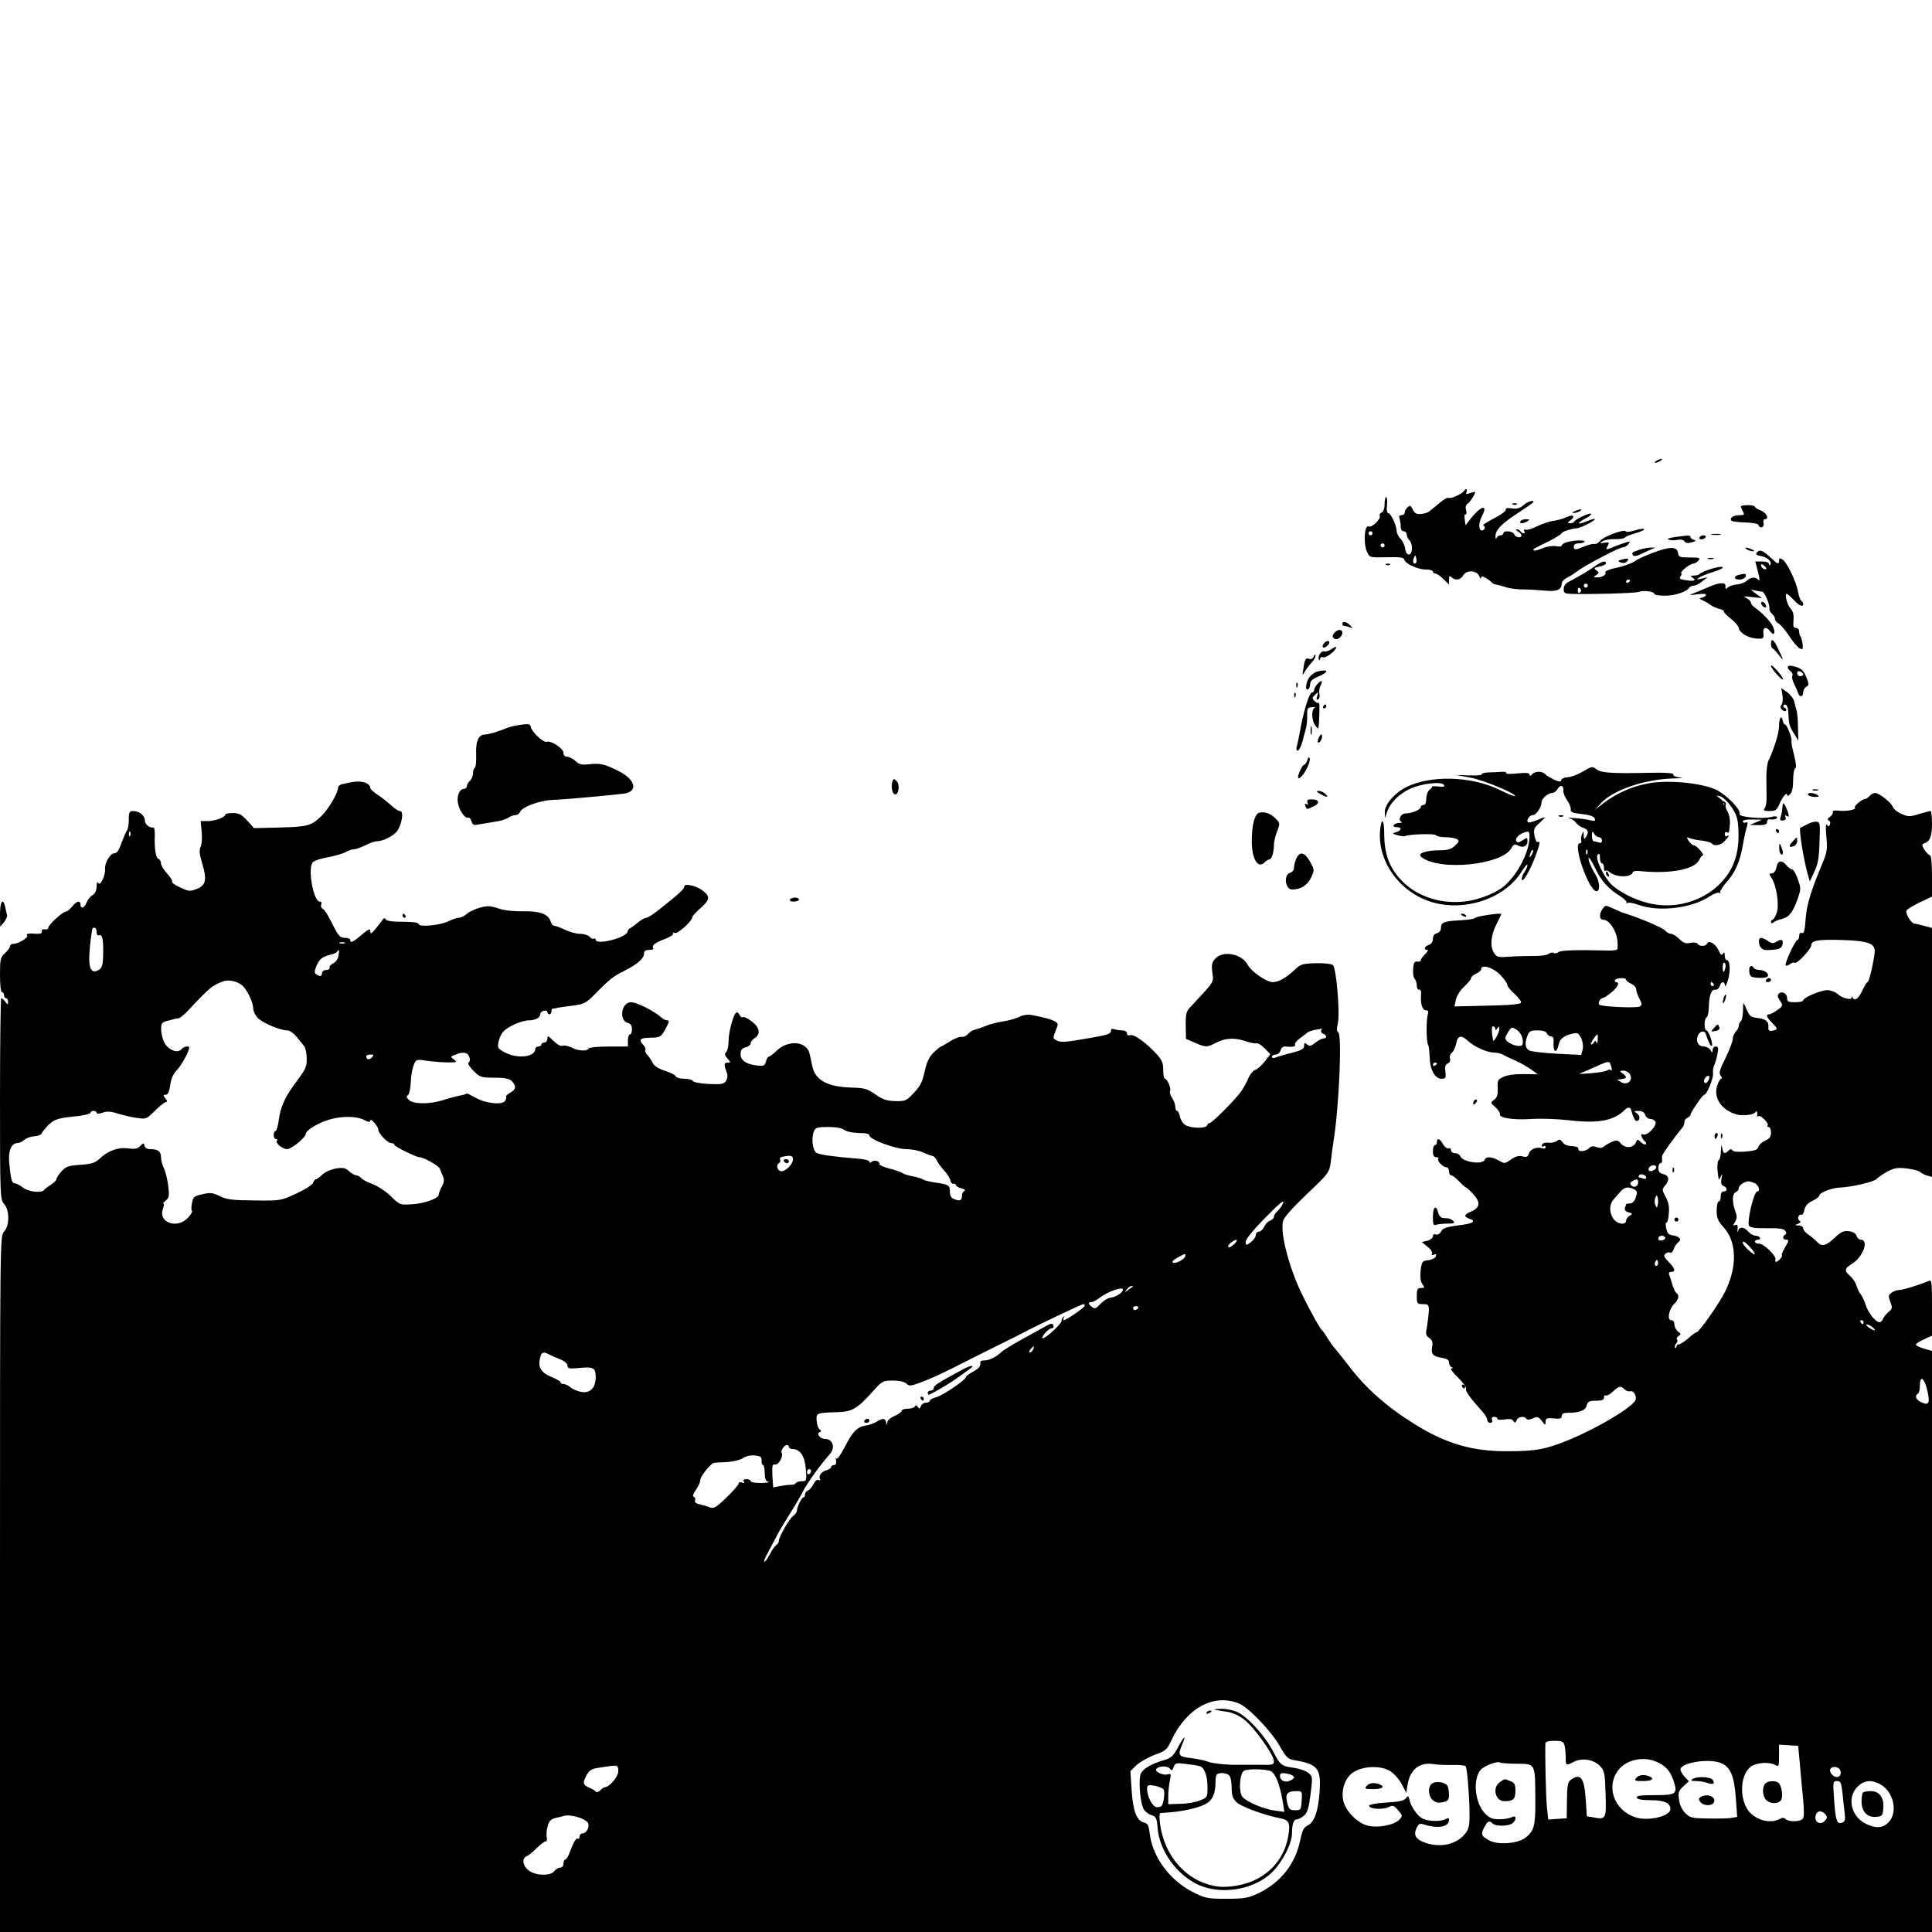 <?xml version="1.0" standalone="no"?>
<!DOCTYPE svg PUBLIC "-//W3C//DTD SVG 20010904//EN"
 "http://www.w3.org/TR/2001/REC-SVG-20010904/DTD/svg10.dtd">
<svg version="1.0" xmlns="http://www.w3.org/2000/svg"
 width="960pt" height="960pt" viewBox="0 0 960 960"
 preserveAspectRatio="xMidYMid meet">
<g transform="translate(0,960) scale(0.1,-0.1)"
fill="#000000" stroke="none">
<path d="M8230 7310 c-8 -5 -10 -10 -5 -10 6 0 17 5 25 10 8 5 11 10 5 10 -5
0 -17 -5 -25 -10z"/>
<path d="M7275 7161 c-9 -15 -66 -41 -77 -35 -5 3 -25 -8 -46 -26 -20 -17 -43
-36 -50 -41 -7 -6 -26 -12 -42 -13 -22 -2 -31 4 -40 22 -9 20 -13 22 -25 12
-8 -7 -15 -19 -15 -26 0 -8 -7 -14 -16 -14 -11 0 -14 -5 -10 -16 3 -9 6 -27 6
-40 0 -15 6 -24 15 -24 8 0 15 -7 15 -16 0 -8 6 -22 14 -29 7 -7 13 -26 12
-42 -1 -38 -30 -38 -34 1 -2 16 -12 38 -23 49 -10 11 -19 28 -19 38 0 26 -29
89 -41 89 -7 0 -10 15 -7 40 2 22 0 40 -4 40 -5 0 -8 -16 -8 -35 0 -22 -6 -38
-14 -41 -8 -3 -13 -11 -10 -18 6 -15 -41 -60 -54 -52 -22 13 -29 -84 -9 -127
12 -27 13 -28 97 -26 66 2 86 -1 88 -12 4 -20 67 -49 107 -49 19 0 35 -4 35
-10 0 -5 5 -10 12 -10 7 0 25 -12 40 -27 l28 -27 0 24 c0 19 3 21 12 12 18
-18 46 -14 58 8 15 29 68 27 80 -2 5 -13 9 -17 9 -10 1 10 5 10 24 0 12 -7 25
-17 28 -21 3 -5 12 -9 20 -11 8 -1 30 -7 49 -13 19 -7 60 -12 90 -12 30 0 79
-3 109 -6 57 -6 81 5 81 35 0 9 12 23 28 30 15 8 34 20 43 27 34 28 214 123
232 123 8 0 21 7 28 16 12 15 11 16 -11 9 -14 -4 -40 -14 -59 -21 -43 -18 -44
-18 -32 5 9 16 7 18 -17 14 -25 -4 -25 -3 -8 8 11 7 39 11 62 10 24 0 45 3 48
8 3 4 26 14 51 21 25 7 45 16 45 20 0 5 -20 2 -44 -5 -25 -8 -46 -10 -48 -5
-5 13 -111 -26 -128 -48 -8 -10 -21 -17 -27 -15 -6 2 -28 -3 -48 -11 -47 -20
-55 -20 -55 -1 0 9 9 15 24 15 14 0 27 4 30 8 6 10 -60 8 -91 -3 -13 -4 -23
-11 -23 -16 0 -5 -13 -6 -28 -3 -16 3 -45 -1 -67 -10 -21 -9 -40 -14 -43 -11
-7 6 -9 5 71 44 37 19 67 37 67 42 0 6 46 22 75 24 19 2 83 33 89 44 4 6 -14
2 -39 -9 -50 -21 -53 -10 -3 16 16 8 27 18 24 21 -6 7 -79 -27 -84 -39 -2 -5
-11 -8 -20 -8 -15 1 -14 3 2 15 27 21 12 31 -21 15 -16 -8 -44 -15 -63 -18
-19 -2 -55 -14 -80 -26 -25 -13 -51 -21 -59 -18 -8 3 -11 0 -7 -7 4 -6 3 -11
-3 -11 -5 0 -13 5 -16 10 -3 6 -12 10 -18 10 -7 0 -4 -5 6 -11 9 -5 17 -14 17
-19 0 -16 -30 -11 -36 5 -7 17 -54 21 -54 5 0 -5 -6 -10 -14 -10 -8 0 -17 -6
-19 -12 -3 -8 -6 -6 -6 5 -2 32 29 64 110 117 43 28 79 53 79 56 0 11 -30 2
-51 -17 -18 -15 -33 -19 -57 -15 -22 3 -32 1 -30 -6 3 -7 -24 -26 -59 -44 -36
-18 -59 -34 -52 -36 7 -2 9 -10 5 -16 -4 -7 -12 -10 -17 -7 -13 9 -11 39 5 71
31 58 -3 53 -52 -8 l-30 -38 -4 30 c-2 16 -1 27 4 24 5 -3 6 6 3 19 -4 16 -2
28 7 34 12 7 38 47 38 58 0 2 -11 0 -25 -5 -19 -7 -23 -6 -18 5 6 17 -2 20
-12 6z m-455 -211 c0 -5 -4 -10 -10 -10 -5 0 -10 5 -10 10 0 6 5 10 10 10 6 0
10 -4 10 -10z m60 -60 c0 -5 -4 -10 -10 -10 -5 0 -10 5 -10 10 0 6 5 10 10 10
6 0 10 -4 10 -10z m156 -87 c-11 -11 -19 6 -11 24 8 17 8 17 12 0 3 -10 2 -21
-1 -24z"/>
<path d="M7518 7093 c7 -3 16 -2 19 1 4 3 -2 6 -13 5 -11 0 -14 -3 -6 -6z"/>
<path d="M8650 7084 c0 -3 5 -14 10 -25 10 -17 7 -19 -19 -19 -29 0 -49 -15
-37 -28 4 -3 34 -7 68 -8 35 -1 64 -6 66 -13 7 -20 30 -12 25 9 -3 11 0 20 6
20 24 0 9 32 -19 43 -16 6 -30 15 -30 19 0 4 -16 8 -35 8 -19 0 -35 -3 -35 -6z"/>
<path d="M7825 7060 c-13 -6 -15 -9 -5 -9 8 0 22 4 30 9 18 12 2 12 -25 0z"/>
<path d="M7555 7010 c-8 -13 15 -13 35 0 12 8 11 10 -7 10 -12 0 -25 -4 -28
-10z"/>
<path d="M8508 6943 c12 -2 30 -2 40 0 9 3 -1 5 -23 4 -22 0 -30 -2 -17 -4z"/>
<path d="M8320 6931 c-27 -4 -39 -9 -29 -12 8 -4 28 -5 43 -2 17 4 31 1 36 -7
5 -9 17 -10 36 -5 21 6 24 9 12 12 -10 3 -18 9 -18 14 0 10 -8 10 -80 0z"/>
<path d="M8445 6930 c-3 -5 1 -10 9 -10 8 0 18 5 21 10 3 6 -1 10 -9 10 -8 0
-18 -4 -21 -10z"/>
<path d="M8145 6868 c-37 -13 -38 -14 -31 -27 4 -6 16 -5 34 3 15 7 38 18 52
24 l25 11 -25 0 c-14 -1 -38 -5 -55 -11z"/>
<path d="M8275 6873 c-44 -10 -130 -45 -154 -63 -15 -10 -54 -24 -88 -31 -34
-7 -59 -17 -56 -22 7 -12 -16 -27 -42 -26 -18 0 -18 1 -3 12 15 10 15 12 0 23
-14 10 -12 13 16 19 18 3 32 11 32 16 0 15 -20 10 -53 -13 -31 -23 -90 -57
-134 -80 -14 -7 -23 -20 -23 -35 0 -20 5 -23 38 -24 92 -3 317 3 335 10 24 9
77 2 77 -10 0 -5 24 -9 53 -9 51 0 109 20 122 41 4 5 13 9 22 9 8 0 27 9 41
21 l27 21 -30 -7 c-27 -6 -28 -5 -10 6 11 7 44 20 74 29 33 11 48 19 38 23
-15 5 -98 -21 -113 -36 -4 -4 -17 -7 -28 -7 -17 0 -18 -2 -6 -10 22 -14 8 -20
-33 -13 -28 4 -35 9 -27 18 5 6 7 14 4 17 -7 7 45 48 61 48 7 0 18 7 25 15 11
13 5 15 -43 15 -50 0 -56 2 -59 23 -3 23 -24 30 -63 20z m-175 -157 c0 -3 -4
-8 -10 -11 -5 -3 -10 -1 -10 4 0 6 5 11 10 11 6 0 10 -2 10 -4z m-210 -26 c0
-5 -4 -10 -10 -10 -5 0 -10 5 -10 10 0 6 5 10 10 10 6 0 10 -4 10 -10z m-35
-19 c3 -5 1 -12 -5 -16 -5 -3 -10 1 -10 9 0 18 6 21 15 7z"/>
<path d="M8680 6870 c8 -5 22 -9 30 -9 10 0 8 3 -5 9 -27 12 -43 12 -25 0z"/>
<path d="M8731 6856 c-9 -11 -5 -15 23 -20 31 -6 54 -31 41 -44 -3 -3 -5 0 -5
6 0 7 -15 12 -34 12 l-34 0 13 -51 c10 -36 10 -48 2 -40 -16 16 -37 14 -58 -5
-10 -9 -31 -17 -47 -18 -16 -1 -36 -7 -45 -14 -12 -11 -15 -10 -13 5 1 21 -29
20 -84 -4 -45 -19 -71 -30 -90 -37 -8 -3 7 -3 34 1 35 4 47 3 42 -6 -4 -6 -15
-11 -24 -12 -11 0 -9 -4 9 -12 14 -7 32 -17 40 -24 8 -6 26 -14 41 -18 16 -4
26 -10 24 -14 -2 -3 14 -19 35 -36 21 -16 38 -37 39 -45 1 -23 46 -50 87 -53
36 -2 38 0 35 26 -3 31 14 36 34 10 19 -27 29 -7 13 25 -14 27 -49 64 -88 92
-12 8 -21 19 -21 26 0 6 -10 16 -22 22 -19 9 -14 10 27 5 l50 -5 -30 22 c-29
21 -29 22 -5 16 14 -3 30 -6 36 -6 12 0 40 -67 36 -85 -1 -7 5 -18 13 -25 8
-7 15 -18 15 -26 0 -7 8 -18 19 -23 10 -6 33 -33 51 -61 18 -28 41 -55 51 -61
17 -9 19 -6 16 21 -2 16 -7 33 -10 37 -4 3 -7 15 -7 25 0 10 -7 18 -16 18 -13
0 -15 8 -12 38 2 26 -2 44 -13 56 -17 17 -31 67 -23 75 3 3 18 -10 34 -27 28
-31 50 -41 50 -23 0 6 -4 12 -9 15 -5 3 -12 22 -16 43 -9 52 -55 148 -77 162
-14 9 -18 8 -18 -4 0 -21 -7 -19 -38 11 -41 38 -58 46 -71 30z m45 -83 c-7 -7
-26 7 -26 19 0 6 6 6 15 -2 9 -7 13 -15 11 -17z"/>
<path d="M8060 6820 c-22 -6 -23 -8 -7 -15 11 -4 23 -3 30 4 15 15 7 19 -23
11z"/>
<path d="M8488 6823 c6 -2 18 -2 25 0 6 3 1 5 -13 5 -14 0 -19 -2 -12 -5z"/>
<path d="M6888 6793 c7 -3 16 -2 19 1 4 3 -2 6 -13 5 -11 0 -14 -3 -6 -6z"/>
<path d="M8638 6743 c-26 -7 -22 -23 6 -23 13 0 26 7 30 15 5 15 -3 17 -36 8z"/>
<path d="M8752 6598 c2 -6 10 -14 16 -16 7 -2 10 2 6 12 -7 18 -28 22 -22 4z"/>
<path d="M6670 6500 c0 -5 4 -10 9 -10 5 0 18 -3 28 -7 17 -6 17 -6 1 10 -18
19 -38 22 -38 7z"/>
<path d="M6630 6455 c-10 -12 -10 -19 -2 -27 13 -13 42 6 42 28 0 19 -24 18
-40 -1z"/>
<path d="M6580 6405 c-18 -21 -3 -32 16 -13 10 9 12 18 6 22 -5 3 -15 -1 -22
-9z"/>
<path d="M8800 6401 c0 -11 3 -21 8 -23 4 -1 18 -16 31 -33 26 -33 26 -30 -4
32 -21 46 -35 55 -35 24z"/>
<path d="M6615 6374 c-11 -8 -27 -13 -37 -11 -15 4 -34 -30 -23 -42 3 -2 5 1
5 7 0 6 6 9 14 6 7 -3 26 6 42 20 32 27 31 43 -1 20z"/>
<path d="M6527 6337 c-3 -9 -13 -14 -21 -11 -18 7 -23 -1 -30 -51 -5 -28 -4
-34 3 -20 5 11 21 33 35 49 15 15 25 33 23 39 -2 6 -6 3 -10 -6z"/>
<path d="M8800 6292 c0 -7 13 -26 30 -44 16 -18 29 -28 30 -23 0 6 -14 25 -30
44 -17 18 -30 29 -30 23z"/>
<path d="M8884 6288 c-3 -5 2 -15 12 -22 9 -7 14 -18 10 -24 -3 -5 0 -23 8
-39 8 -15 17 -36 20 -45 7 -24 26 -23 26 2 0 10 7 23 16 28 14 8 14 12 -1 48
-12 30 -23 42 -50 50 -22 7 -38 8 -41 2z m76 -39 c0 -5 -7 -9 -15 -9 -8 0 -15
7 -15 15 0 9 6 12 15 9 8 -4 15 -10 15 -15z"/>
<path d="M6545 6263 c-11 -3 -28 -15 -37 -26 -19 -23 -25 -72 -8 -62 6 3 10
15 10 26 0 14 12 26 40 37 56 24 53 39 -5 25z"/>
<path d="M6547 6202 c-10 -10 -17 -24 -17 -30 0 -7 -4 -12 -9 -12 -14 0 -38
-74 -56 -165 -8 -44 -17 -90 -21 -102 -4 -14 -2 -23 4 -23 6 0 16 19 23 43 6
23 14 53 18 67 4 14 7 43 6 65 0 36 2 40 25 41 14 1 19 -1 13 -3 -18 -6 -16
-64 2 -87 8 -11 15 -18 16 -15 5 30 7 131 3 126 -4 -3 -13 1 -22 9 -13 14 -13
17 3 32 16 16 17 16 10 -7 -5 -17 -4 -21 5 -16 6 4 9 16 6 28 -3 11 0 29 5 39
14 27 6 32 -14 10z"/>
<path d="M6441 6194 c0 -11 3 -14 6 -6 3 7 2 16 -1 19 -3 4 -6 -2 -5 -13z"/>
<path d="M8857 6145 c3 -19 1 -40 -5 -47 -7 -9 -6 -17 3 -25 8 -7 16 -9 20 -4
3 5 -1 11 -7 14 -7 2 -10 8 -5 12 11 13 22 -4 23 -36 3 -58 4 -65 27 -102 l23
-37 -2 67 c0 38 -4 75 -7 83 -3 8 -8 27 -11 42 -3 15 -19 36 -35 48 l-30 21 6
-36z"/>
<path d="M6431 6144 c0 -11 3 -14 6 -6 3 7 2 16 -1 19 -3 4 -6 -2 -5 -13z"/>
<path d="M6575 6090 c-3 -5 -1 -10 4 -10 6 0 11 5 11 10 0 6 -2 10 -4 10 -3 0
-8 -4 -11 -10z"/>
<path d="M8848 6034 c-5 -4 -8 -23 -8 -43 0 -33 -26 -116 -52 -169 -6 -12 -11
-48 -11 -80 0 -31 1 -77 1 -102 1 -24 -4 -50 -10 -57 -8 -10 -3 -13 25 -13 30
0 36 5 48 33 15 36 39 65 39 47 0 -7 6 -6 15 4 10 9 15 34 15 69 0 31 5 57 10
59 7 2 5 24 -5 65 -9 33 -15 65 -13 70 4 13 -23 83 -32 83 -5 0 -10 9 -12 21
-2 11 -6 17 -10 13z"/>
<path d="M2590 5999 c-25 -3 -56 -10 -70 -16 -40 -17 -95 -33 -111 -33 -31 0
-46 -35 -43 -98 1 -34 -1 -64 -7 -67 -5 -4 -9 -17 -9 -29 0 -13 -7 -29 -15
-36 -8 -7 -15 -19 -15 -26 0 -8 -7 -14 -15 -14 -22 0 -37 -37 -29 -73 8 -38
35 -75 50 -70 6 2 14 -6 17 -18 5 -18 11 -21 39 -15 18 3 53 9 78 13 25 3 54
12 65 19 11 8 27 14 36 14 9 0 19 6 22 14 10 26 96 58 160 61 56 2 245 19 354
31 75 9 63 69 -22 112 -70 35 -89 40 -142 35 -43 -5 -55 -2 -74 16 -13 11 -31
21 -41 21 -11 0 -18 7 -18 19 0 22 -63 63 -83 55 -16 -6 -74 48 -79 73 -3 15
-10 17 -48 12z"/>
<path d="M6512 5970 c0 -19 2 -27 5 -17 2 9 2 25 0 35 -3 9 -5 1 -5 -18z"/>
<path d="M6553 5935 c-6 -14 -7 -25 -2 -25 11 0 22 25 17 39 -1 6 -8 -1 -15
-14z"/>
<path d="M6496 5823 c-4 -13 -11 -23 -15 -23 -9 0 -31 -45 -31 -62 0 -18 29
12 46 48 9 18 14 39 12 46 -3 8 -8 4 -12 -9z"/>
<path d="M7861 5764 c-24 -14 -57 -26 -72 -26 -16 -1 -29 -7 -31 -14 -2 -10
-10 -10 -38 3 -19 10 -37 20 -40 24 -13 17 -49 19 -64 4 -10 -11 -16 -12 -16
-4 0 9 -16 10 -61 6 -33 -4 -58 -3 -55 2 3 4 -7 7 -22 6 -15 -1 -44 -3 -65 -3
-21 -1 -36 -5 -34 -9 3 -5 -25 -7 -61 -6 l-67 2 72 -13 c64 -12 231 -81 221
-92 -3 -2 -36 11 -74 30 -141 70 -346 76 -468 14 -57 -29 -106 -86 -105 -123
l1 -30 11 33 c16 44 58 86 112 112 55 26 158 39 170 20 6 -9 -1 -11 -28 -8
-20 2 -34 2 -32 -1 3 -2 -3 -9 -12 -16 -9 -7 -16 -26 -16 -44 0 -19 -5 -31
-14 -31 -7 0 -13 -5 -13 -10 0 -13 -46 -32 -77 -32 -23 -1 -39 -34 -19 -42 6
-2 1 -5 -11 -5 -28 -1 -41 -21 -14 -21 28 0 27 -16 -1 -25 -22 -6 -22 -7 6
-15 16 -5 33 -7 37 -5 15 10 149 14 154 5 4 -6 25 -10 48 -10 23 0 49 -5 57
-10 12 -8 11 -13 -10 -32 -19 -18 -36 -23 -80 -23 -69 -1 -108 -16 -88 -33 88
-72 403 -41 449 45 10 18 16 20 31 12 26 -14 48 -4 48 21 0 19 -1 20 -24 5
-18 -12 -26 -13 -31 -5 -9 14 12 35 43 45 19 6 22 3 22 -23 0 -73 -58 -187
-125 -244 -37 -33 -124 -68 -185 -76 -122 -17 -241 19 -320 97 -65 65 -92 134
-92 242 0 68 -14 79 -20 17 -16 -155 95 -311 255 -360 165 -50 364 17 447 150
16 26 30 41 30 34 0 -7 -7 -24 -16 -37 -9 -13 -14 -30 -12 -36 5 -16 40 44 67
115 23 61 26 80 12 72 -5 -3 -12 11 -16 30 -6 33 -3 40 25 65 36 34 35 34 -15
13 -20 -8 -39 -13 -42 -10 -11 10 7 36 24 36 17 0 43 40 43 65 0 17 34 45 53
45 9 0 21 9 27 20 12 23 32 17 28 -9 -1 -9 7 -30 18 -46 12 -17 20 -37 19 -47
-2 -13 9 -18 55 -23 39 -4 61 -12 64 -22 5 -12 1 -14 -21 -9 -16 4 -50 9 -78
11 -27 2 -40 1 -28 -1 13 -3 28 -13 35 -23 7 -10 23 -21 36 -25 24 -8 28 -22
12 -46 -8 -12 -10 -10 -11 10 0 23 -1 23 -8 5 -5 -11 -6 -26 -4 -32 3 -7 0
-13 -7 -13 -37 0 42 -231 81 -238 21 -4 19 45 -2 80 -22 35 -40 80 -35 86 3 2
17 -20 31 -49 30 -64 63 -102 121 -139 24 -15 40 -31 36 -35 -4 -5 -2 -5 4 -2
7 4 31 0 55 -9 101 -37 267 -17 354 42 20 13 42 21 48 18 7 -4 9 -4 5 1 -4 4
9 26 28 48 45 49 69 103 84 187 6 36 15 77 20 92 6 21 5 25 -6 21 -8 -3 -14 0
-14 6 0 6 20 10 48 9 l47 -1 -30 -13 -30 -13 43 -1 c31 0 42 4 42 15 0 9 6 15
13 14 23 -3 37 1 37 10 0 6 -12 6 -27 2 -44 -12 -165 -1 -159 14 8 23 -70 101
-124 124 -77 33 -245 47 -337 27 -81 -16 -154 -50 -217 -98 l-41 -32 30 33
c59 65 216 119 360 123 42 1 55 3 32 5 -20 2 -35 8 -32 14 5 8 -40 11 -125 9
-169 -4 -231 0 -252 14 -28 20 -24 20 -77 -10z m742 -173 c26 -38 32 -58 35
-112 5 -88 -11 -160 -50 -219 -82 -126 -251 -187 -403 -146 -67 17 -144 57
-179 92 -40 41 -82 132 -67 147 8 8 11 4 11 -16 0 -15 5 -27 10 -27 6 0 10
-10 10 -22 0 -12 3 -18 7 -15 3 4 13 1 22 -7 32 -27 109 -27 114 0 1 5 16 8
32 6 150 -16 276 7 298 55 6 13 14 23 19 23 4 0 -2 11 -14 25 -12 14 -26 25
-32 25 -6 0 -17 10 -25 21 -12 20 -11 21 6 14 10 -4 37 -10 61 -12 23 -3 45
-10 48 -14 10 -16 47 -9 65 13 21 23 24 32 9 23 -5 -3 -10 1 -10 10 0 9 5 13
10 10 11 -7 12 -5 16 45 1 19 -4 45 -12 58 -8 12 -12 27 -9 32 3 5 0 12 -6 16
-8 5 -9 3 -4 -7 5 -8 6 -12 2 -9 -3 3 -5 8 -4 12 1 4 -7 14 -18 22 -20 15 -20
15 3 9 12 -3 37 -26 55 -52z m-658 -151 c8 0 15 -7 15 -16 0 -11 -5 -14 -16
-10 -9 3 -20 6 -25 6 -5 0 -9 12 -9 28 1 23 2 24 11 10 5 -10 17 -18 24 -18z
m-334 -87 c-12 -20 -14 -14 -5 12 4 9 9 14 11 11 3 -2 0 -13 -6 -23z m276 5
c-3 -8 -6 -5 -6 6 -1 11 2 17 5 13 3 -3 4 -12 1 -19z"/>
<path d="M7980 5261 c0 -6 4 -13 10 -16 6 -3 7 1 4 9 -7 18 -14 21 -14 7z"/>
<path d="M4435 5718 c-9 -23 -2 -61 11 -65 19 -6 27 48 10 65 -14 14 -16 14
-21 0z"/>
<path d="M1745 5713 c-11 -2 -30 -6 -42 -9 -13 -2 -23 -10 -23 -17 0 -27 -49
-110 -84 -143 -51 -48 -66 -52 -209 -56 l-125 -3 -34 38 c-28 30 -41 37 -71
37 -20 0 -37 -3 -37 -7 0 -14 -53 -33 -88 -33 l-35 0 5 -52 c3 -29 1 -63 -5
-75 -8 -17 -6 -38 7 -81 25 -82 20 -111 -26 -129 -33 -13 -40 -13 -82 7 -26
11 -44 25 -41 29 3 5 -9 23 -25 41 -17 18 -30 40 -30 50 0 10 -6 20 -12 22
-14 5 -21 48 -19 116 1 23 -2 41 -6 40 -19 -3 -43 16 -43 34 0 25 -27 47 -57
48 -20 0 -23 -5 -23 -43 0 -24 -4 -47 -9 -53 -4 -5 -16 -33 -27 -61 -12 -37
-23 -53 -36 -53 -20 0 -48 -47 -46 -77 3 -31 -23 -87 -33 -71 -6 9 -9 3 -9
-17 0 -19 -7 -35 -20 -43 -12 -7 -25 -24 -30 -37 -10 -27 -30 -34 -30 -10 0
23 -20 18 -42 -10 -11 -14 -25 -25 -31 -25 -16 0 -87 -66 -87 -80 0 -6 -8 -10
-18 -8 -10 2 -16 -2 -14 -10 2 -9 -7 -13 -25 -12 -43 3 -55 1 -48 -10 6 -10
-45 -40 -70 -40 -8 0 -15 -5 -15 -11 0 -7 -11 -22 -25 -35 -23 -21 -25 -30
-25 -109 0 -50 4 -85 10 -85 6 0 10 -7 10 -15 0 -8 5 -15 10 -15 6 0 10 -8 10
-17 -1 -17 -1 -17 -14 0 -7 9 -16 17 -20 17 -3 0 -6 -225 -6 -500 0 -487 1
-501 20 -522 28 -30 28 -110 0 -138 -20 -20 -20 -33 -20 -1750 l0 -1730 4800
0 4800 0 0 1443 0 1444 -40 12 c-22 6 -40 15 -40 20 0 4 18 16 40 26 l40 18 0
140 c0 129 -1 139 -17 132 -46 -20 -128 -45 -147 -45 -12 0 -29 -7 -38 -14
-15 -11 -16 -17 -5 -45 11 -29 10 -35 -8 -49 -12 -10 -24 -25 -28 -34 -3 -10
-12 -18 -18 -18 -19 0 -56 46 -69 87 -7 21 -18 45 -25 53 -8 8 -16 27 -20 41
-4 15 -18 36 -31 48 -31 27 -30 37 7 60 57 35 88 121 44 121 -8 0 -16 9 -20
19 -3 12 -18 21 -37 23 -25 4 -38 -2 -67 -28 -47 -45 -68 -51 -92 -25 -11 12
-31 28 -44 37 -14 9 -25 23 -25 30 0 8 -10 14 -22 15 -21 0 -21 1 -4 8 13 5
16 10 8 15 -6 3 -9 13 -6 21 4 8 10 12 15 9 5 -3 12 8 15 24 4 20 16 34 40 45
19 9 34 21 34 26 0 15 60 38 101 40 58 2 173 29 184 43 6 7 29 23 52 36 36 19
51 21 98 16 31 -4 62 -12 68 -19 7 -6 22 -14 35 -17 l22 -6 0 618 0 619 -37
10 c-21 6 -43 11 -49 11 -16 0 -47 49 -41 65 3 7 33 25 66 41 l61 29 0 102 c0
61 -4 103 -10 103 -5 0 -17 12 -27 27 -13 20 -14 28 -5 31 32 10 42 35 42 98
0 35 -3 64 -7 64 -5 0 -30 -7 -58 -15 -46 -14 -53 -14 -87 1 -21 9 -40 25 -43
35 -7 21 -68 69 -88 69 -8 0 -20 -7 -27 -15 -7 -8 -17 -15 -22 -15 -15 0 -58
-36 -51 -43 9 -10 -44 -20 -81 -15 -20 2 -32 0 -29 -6 3 -5 -3 -16 -13 -24
-13 -9 -15 -16 -7 -19 7 -2 9 -11 6 -19 -5 -13 -7 -13 -15 -2 -6 8 -7 -14 -3
-58 6 -63 4 -79 -20 -135 -58 -139 -78 -206 -83 -277 -4 -56 -8 -72 -18 -68
-9 3 -14 -2 -14 -14 0 -11 -4 -20 -8 -20 -11 0 -66 -119 -59 -127 4 -3 13 0
21 6 8 7 19 10 24 7 11 -7 82 68 82 87 0 24 33 30 159 26 126 -4 161 -18 156
-62 -6 -54 -28 -147 -35 -147 -4 0 -15 -18 -25 -39 -18 -42 -40 -58 -49 -38
-3 8 -5 8 -5 1 -1 -16 -46 -5 -70 17 -11 10 -34 19 -51 19 -33 0 -120 -37
-120 -51 0 -5 -18 -9 -40 -9 -34 0 -40 3 -40 20 0 24 -26 38 -42 22 -7 -7 -5
-18 7 -35 15 -24 15 -26 -14 -46 -16 -12 -34 -21 -40 -21 -18 0 -13 -16 16
-44 28 -29 28 -32 -2 -38 -15 -2 -19 2 -18 19 3 27 -13 40 -56 45 -34 4 -39 9
-59 58 -10 22 -11 20 -11 -22 -1 -26 -6 -50 -11 -53 -5 -3 -10 -13 -10 -21 0
-9 -7 -22 -15 -30 -8 -9 -15 -25 -15 -36 0 -12 -16 -54 -36 -95 -30 -60 -34
-76 -24 -88 7 -8 8 -15 3 -15 -5 0 -15 -16 -21 -36 -18 -61 22 -120 98 -142
28 -8 84 -2 92 11 7 11 12 2 9 -16 -1 -5 2 -6 7 -3 11 7 55 -38 45 -47 -3 -4
-1 -7 5 -7 7 0 12 -12 12 -28 0 -20 -7 -30 -29 -40 -16 -7 -31 -21 -34 -31 -3
-14 -17 -19 -63 -23 -37 -3 -62 -1 -66 6 -5 8 -11 7 -20 -2 -18 -18 -26 -15
-31 16 -3 19 -4 15 -6 -15 0 -23 -5 -45 -11 -48 -5 -3 -8 -25 -6 -48 6 -56 6
-55 17 -32 7 16 8 13 3 -11 -4 -23 -1 -33 10 -37 20 -8 21 -27 1 -27 -9 0 -15
-9 -15 -25 0 -14 -4 -25 -10 -25 -5 0 -10 -20 -10 -45 0 -37 6 -52 35 -84 66
-73 68 -198 5 -323 -32 -62 -128 -198 -140 -198 -4 0 -23 -13 -41 -30 -19 -16
-40 -30 -46 -30 -7 0 -13 -5 -13 -12 0 -6 -3 -8 -6 -5 -4 4 -2 13 4 20 7 8 9
17 5 21 -4 4 -1 11 7 17 13 8 13 11 -2 23 -10 7 -18 23 -18 35 0 13 -6 21 -16
21 -22 0 -11 57 16 82 21 20 26 43 10 53 -5 3 -13 20 -19 38 -5 18 -12 40 -16
50 -5 12 -2 17 9 17 24 0 19 18 -13 50 -23 24 -26 31 -15 41 7 6 17 8 23 5 5
-4 13 4 17 16 4 13 14 28 23 35 20 14 7 30 -29 35 -18 2 -26 11 -31 35 -3 18
-3 30 1 28 5 -3 10 16 12 43 4 34 -1 57 -15 84 -19 35 -19 39 -4 56 24 27 21
51 -8 58 -18 4 -25 13 -25 30 0 13 5 24 10 24 6 0 10 6 9 13 -1 6 -1 17 0 23
1 10 64 98 101 141 5 7 10 19 10 28 0 9 7 18 15 21 8 4 15 10 15 15 0 11 60
99 68 99 13 0 47 83 44 106 -2 13 1 31 6 41 5 10 12 35 16 56 6 30 4 37 -9 37
-8 0 -15 -8 -15 -17 -1 -17 -1 -17 -11 0 -5 9 -21 17 -33 17 -26 0 -40 23 -31
50 8 26 35 33 41 12 13 -40 25 -64 30 -59 8 8 -16 77 -27 77 -12 0 -12 57 1
65 6 3 10 25 11 48 1 61 13 92 31 89 9 -1 19 6 23 18 8 25 25 26 26 3 1 -10 7
2 15 27 14 45 11 100 -7 100 -5 0 -9 10 -9 23 0 16 -3 18 -9 8 -6 -10 -12 -5
-22 18 -14 32 -50 52 -57 32 -5 -14 -39 -15 -47 0 -4 6 -19 7 -36 4 -22 -5
-34 -1 -54 19 -14 14 -33 26 -42 26 -9 0 -21 7 -27 15 -10 13 -118 60 -197 85
-15 4 -43 16 -64 26 -36 17 -38 17 -51 -1 -19 -26 -18 -55 3 -55 27 0 61 -48
69 -96 3 -25 3 -48 0 -52 -4 -3 -26 -6 -49 -5 -161 4 -232 1 -243 -8 -7 -6
-18 -8 -24 -4 -6 4 -17 2 -25 -5 -7 -6 -42 -11 -77 -10 -35 0 -89 -1 -121 -4
-50 -4 -59 -2 -72 17 -22 32 -18 87 10 143 14 27 25 51 25 52 0 8 -125 -11
-130 -19 -3 -5 -37 -10 -76 -12 -80 -4 -94 -10 -94 -39 0 -11 -8 -22 -20 -25
-13 -3 -20 -14 -20 -28 0 -15 -8 -26 -20 -30 -22 -7 -28 -25 -8 -25 6 0 2 -9
-10 -20 -12 -12 -22 -25 -22 -31 0 -5 -8 -9 -17 -7 -14 2 -19 -5 -21 -36 -2
-21 1 -43 7 -49 6 -6 11 -21 11 -34 0 -13 5 -22 12 -20 8 1 11 -9 9 -30 -3
-43 7 -73 25 -73 11 0 13 -6 9 -20 -9 -27 -8 -137 1 -151 4 -7 7 -35 8 -64 2
-61 26 -105 59 -105 20 0 23 4 19 35 -3 26 0 36 12 41 10 4 14 13 11 24 -3 9
1 23 10 30 8 6 17 27 21 46 7 39 25 43 57 13 30 -29 96 -59 130 -59 15 0 35
-5 45 -10 9 -6 37 -19 62 -30 25 -11 60 -31 78 -44 l33 -24 -68 1 c-42 1 -80
-4 -101 -13 -30 -14 -32 -18 -30 -58 1 -32 -3 -46 -18 -57 -19 -14 -18 -15 7
-37 14 -13 24 -28 22 -34 -6 -19 67 -30 157 -24 47 3 130 0 184 -6 147 -18
226 -3 280 52 15 15 29 13 32 -4 6 -26 18 -52 25 -52 18 0 21 24 4 37 -18 12
-17 13 7 13 18 0 29 -7 33 -20 4 -11 15 -20 26 -20 11 0 22 -7 25 -14 8 -20
-40 -70 -60 -63 -11 4 -13 1 -9 -11 4 -9 11 -20 17 -24 6 -4 7 -10 4 -14 -4
-3 -15 2 -25 11 -14 14 -18 15 -22 4 -10 -33 -53 -39 -78 -10 -13 16 -20 17
-42 8 -14 -6 -32 -16 -40 -23 -9 -8 -21 -10 -37 -4 -17 7 -28 5 -38 -5 -18
-18 -57 -20 -53 -3 1 7 -11 12 -31 13 -21 0 -39 7 -47 19 -12 15 -17 17 -29 7
-8 -7 -27 -11 -42 -9 -17 2 -29 -2 -32 -11 -3 -8 0 -11 7 -7 6 4 11 2 11 -4 0
-7 -7 -9 -16 -6 -25 10 -62 -4 -67 -26 -5 -16 -11 -19 -32 -14 -19 5 -35 0
-57 -15 -30 -22 -32 -22 -60 -6 -34 20 -65 22 -70 5 -9 -27 -110 -13 -122 17
-3 8 -15 15 -26 15 -11 0 -20 7 -20 15 0 8 -6 12 -13 9 -7 -2 -19 7 -27 21
-15 28 -30 33 -30 10 0 -8 -4 -15 -10 -15 -5 0 -10 -13 -10 -30 0 -21 5 -30
17 -30 9 0 13 -3 10 -7 -9 -9 22 -43 40 -43 7 0 13 -9 13 -20 0 -11 5 -20 11
-20 6 0 23 -13 37 -28 15 -16 32 -31 37 -33 6 -2 23 -18 38 -36 35 -37 30 -65
-13 -83 -35 -14 -38 -26 -10 -35 34 -11 22 -23 -27 -30 -87 -11 -103 -16 -113
-35 -6 -11 -17 -17 -25 -14 -9 4 -15 0 -15 -9 0 -8 -12 -18 -27 -22 l-28 -7
29 -23 c16 -12 25 -28 22 -34 -5 -7 -1 -9 9 -5 11 5 14 2 9 -9 -3 -9 -20 -17
-37 -19 -30 -3 -32 -6 -38 -51 -3 -32 -1 -55 9 -68 12 -17 11 -19 -7 -19 -18
0 -21 -6 -21 -40 0 -38 2 -40 30 -40 27 0 30 -3 30 -32 -1 -18 -5 -53 -9 -78
-8 -39 -7 -46 11 -58 14 -10 18 -22 15 -40 -8 -39 2 -52 44 -58 28 -5 39 -11
39 -24 0 -10 6 -21 13 -23 9 -4 9 -6 -1 -6 -8 -1 7 -21 33 -46 25 -25 43 -50
40 -55 -6 -10 18 -44 80 -113 14 -15 25 -34 25 -42 0 -8 7 -15 15 -15 9 0 12
6 9 15 -4 9 0 15 10 15 9 0 16 -4 16 -9 0 -6 16 -7 36 -4 25 4 39 2 44 -8 7
-11 10 -10 16 4 7 18 39 23 49 7 3 -6 15 -5 31 2 23 11 28 9 45 -12 17 -23 19
-24 19 -5 0 18 5 20 40 17 32 -3 40 -1 40 12 0 11 9 16 29 16 59 0 89 11 95
36 5 20 13 24 46 24 30 0 40 4 40 16 0 8 4 13 9 10 5 -3 21 6 35 19 31 29 40
30 58 12 7 -8 20 -12 29 -10 18 5 35 -29 24 -47 -25 -40 -195 -140 -335 -197
-111 -45 -161 -54 -301 -54 -172 -1 -305 38 -459 134 -141 88 -244 179 -330
293 -25 32 -53 68 -63 79 -10 11 -28 36 -40 55 -11 19 -24 37 -28 40 -12 9
-89 152 -118 219 -55 127 -88 267 -76 322 4 19 43 63 118 135 109 103 112 108
119 157 3 29 11 88 18 132 25 174 38 504 20 515 -8 5 -9 18 -3 41 13 49 -7
281 -24 294 -8 6 -47 10 -86 9 -64 -2 -75 -5 -102 -31 -44 -42 -81 -63 -111
-63 -31 0 -106 52 -125 87 -29 54 -121 71 -159 31 -18 -19 -21 -31 -16 -70 7
-51 13 -41 -111 -174 -19 -20 -22 -35 -21 -90 l1 -66 44 -19 c55 -24 60 -24
108 1 45 23 94 25 149 5 21 -7 44 -11 50 -9 7 2 24 -9 40 -25 l28 -29 -27 -36
c-15 -19 -36 -38 -47 -42 -11 -3 -26 -21 -34 -39 -7 -19 -24 -49 -36 -67 -28
-40 -145 -158 -157 -158 -5 0 -11 -6 -13 -12 -6 -16 -76 -15 -107 1 -12 7 -24
25 -28 42 -3 16 -9 29 -14 29 -5 0 -9 9 -9 20 0 12 -7 32 -16 45 -9 13 -13 28
-10 34 7 11 -14 61 -26 61 -4 0 -8 19 -8 43 0 37 -6 50 -37 84 -53 56 -110 96
-128 89 -9 -3 -15 0 -15 9 0 9 -10 15 -24 15 -13 0 -31 3 -40 6 -10 4 -16 1
-16 -9 0 -16 -20 -21 -177 -47 -53 -8 -77 -9 -92 0 -20 10 -20 12 -6 47 14 34
14 38 -2 47 -18 11 -60 22 -119 33 -18 3 -43 -1 -60 -10 -16 -8 -52 -18 -79
-22 -28 -4 -66 -14 -85 -22 -19 -8 -44 -16 -55 -19 -11 -2 -27 -12 -35 -22 -8
-9 -23 -16 -32 -14 -9 2 -35 -8 -57 -22 -22 -14 -43 -26 -45 -26 -3 0 -18 -12
-35 -28 -22 -20 -34 -44 -45 -90 -15 -66 -22 -78 -68 -126 -25 -25 -35 -29
-81 -27 -41 1 -62 8 -97 33 -40 28 -54 32 -116 34 -122 3 -184 36 -198 108 -4
17 -9 44 -13 59 -13 64 -106 72 -164 16 -17 -16 -34 -29 -38 -29 -5 0 -12 -11
-15 -24 -5 -20 -11 -24 -38 -21 -57 5 -88 25 -88 56 0 22 6 30 25 35 14 3 25
12 25 20 0 8 9 19 20 26 31 19 25 53 -15 83 -19 15 -38 24 -44 21 -5 -3 -11 1
-15 9 -3 8 -10 15 -15 15 -14 0 -41 -95 -41 -145 0 -22 -5 -46 -12 -53 -9 -9
-7 -16 7 -32 16 -18 16 -20 2 -20 -20 0 -21 -9 -7 -45 7 -18 6 -31 -2 -45 -11
-17 -22 -19 -87 -16 -43 2 -77 9 -79 15 -2 6 -21 11 -42 11 -21 0 -40 5 -42
12 -2 6 -26 19 -53 27 -31 10 -54 24 -61 38 -6 13 -18 31 -27 41 -10 10 -14
22 -10 25 3 4 -2 16 -12 27 -24 26 -15 33 42 34 44 1 47 3 70 44 18 33 20 42
9 42 -8 0 -21 6 -28 13 -38 34 -123 77 -153 77 -48 0 -61 -91 -15 -103 14 -3
20 -13 20 -31 0 -14 -4 -26 -10 -26 -5 0 -10 -13 -10 -30 l0 -30 -94 0 c-53 0
-98 -4 -101 -10 -9 -15 -52 -12 -85 5 -16 8 -36 12 -44 9 -10 -4 -27 6 -46 24
-26 26 -30 28 -30 11 0 -10 -7 -19 -15 -19 -8 0 -15 -4 -15 -10 0 -5 -7 -10
-15 -10 -8 0 -15 -5 -15 -11 0 -41 -86 -52 -150 -19 -36 19 -39 23 -33 52 3
17 13 40 22 50 21 26 93 58 128 58 33 0 58 14 58 32 0 7 8 14 18 16 9 2 17 -1
17 -7 0 -6 5 -11 10 -11 6 0 10 7 10 15 0 8 3 14 8 14 4 -1 9 0 12 1 9 3 35 7
91 14 49 6 62 13 98 49 80 82 97 95 151 122 66 33 100 62 100 87 0 13 7 18 26
18 14 0 23 4 20 8 -9 14 8 28 57 46 26 10 45 22 42 27 -4 5 0 6 8 3 15 -5 87
60 87 79 0 5 18 25 40 44 47 41 50 58 13 87 -32 25 -93 39 -93 21 0 -12 -19
-30 -114 -106 -33 -27 -66 -49 -74 -49 -8 0 -27 -11 -43 -24 -15 -13 -33 -26
-38 -28 -5 -1 -11 -10 -13 -18 -6 -30 -158 -68 -158 -39 0 5 -4 8 -9 5 -5 -3
-14 1 -21 9 -7 8 -28 15 -47 15 -19 0 -53 9 -75 20 -23 11 -47 20 -54 20 -6 0
-14 9 -17 19 -10 38 -53 55 -136 53 -47 -1 -94 4 -124 14 -41 14 -56 14 -93 4
-24 -7 -54 -21 -65 -31 -12 -11 -30 -19 -39 -19 -9 0 -32 -8 -51 -17 -41 -21
-149 -31 -149 -14 0 7 -27 11 -79 11 -54 0 -81 4 -85 13 -4 8 -9 6 -18 -7 -7
-10 -23 -31 -35 -45 -19 -22 -22 -23 -23 -8 0 15 -7 12 -42 -17 -43 -37 -58
-44 -58 -26 0 6 -12 10 -27 10 -24 1 -32 10 -62 70 -18 38 -39 71 -47 74 -7 3
-11 12 -8 21 4 9 1 15 -7 15 -30 0 -59 151 -38 191 5 11 33 21 76 29 37 7 78
19 90 26 12 8 31 14 41 14 10 0 35 9 57 20 22 11 47 20 57 20 33 0 86 28 103
53 23 36 32 97 13 97 -8 0 -27 12 -44 28 -16 15 -46 39 -66 52 -21 14 -38 29
-38 34 0 26 -46 40 -95 29z m-1098 -265 c-3 -8 -6 -5 -6 6 -1 11 2 17 5 13 3
-3 4 -12 1 -19z m-167 -479 c0 -13 5 -19 13 -16 17 6 22 -27 19 -115 -2 -37
-7 -50 -24 -59 -45 -24 -55 27 -34 176 6 38 4 35 16 35 6 0 10 -9 10 -21z
m1233 -56 c-7 -2 -19 -2 -25 0 -7 3 -2 5 12 5 14 0 19 -2 13 -5z m-31 -61 c-2
-16 -13 -32 -25 -38 -12 -5 -21 -15 -19 -22 1 -7 -7 -12 -18 -12 -11 0 -20 -7
-20 -15 0 -17 -9 -19 -28 -7 -10 7 -10 15 -2 36 14 38 31 52 68 61 17 3 34 11
37 16 10 15 12 10 7 -19z m6891 -62 c-7 -28 -13 -25 -13 6 0 14 4 23 9 20 5
-3 7 -15 4 -26z m-1120 -32 c20 -21 37 -44 37 -52 0 -7 16 -28 36 -45 19 -18
34 -37 32 -43 -3 -8 -55 -13 -167 -15 l-164 -4 7 33 c4 19 21 47 41 65 19 18
35 37 35 43 0 6 11 16 25 22 14 6 25 16 25 22 0 26 56 10 93 -26z m627 -26 c0
-5 11 -14 25 -20 14 -6 25 -19 25 -27 0 -9 7 -30 16 -47 13 -25 14 -32 2 -39
-12 -9 -184 -2 -200 8 -10 5 2 33 14 33 5 0 25 12 44 28 33 26 45 52 23 52 -5
0 -7 5 -4 10 7 12 55 13 55 2z m-6867 -38 c25 -32 45 -79 46 -110 1 -12 11
-32 24 -44 26 -25 110 -60 144 -60 12 0 32 -14 47 -32 15 -18 32 -39 38 -47 6
-8 12 -35 12 -60 1 -40 -5 -54 -48 -111 -58 -77 -82 -127 -91 -197 -4 -29 -11
-53 -16 -53 -5 0 -9 -9 -9 -20 0 -11 5 -20 12 -20 6 0 8 -3 5 -7 -12 -11 25
-43 50 -43 22 0 93 59 93 77 0 15 52 48 104 66 65 22 145 23 185 2 24 -12 31
-12 31 -3 1 16 40 -30 40 -46 0 -18 46 -66 64 -66 9 0 16 -4 16 -9 0 -8 108
-61 124 -61 21 0 98 -44 102 -58 3 -9 10 -26 15 -37 7 -15 6 -29 -5 -50 -9
-17 -16 -35 -16 -41 0 -19 -72 -45 -134 -48 -58 -4 -60 -3 -103 39 -24 24 -65
51 -91 61 -26 9 -52 23 -58 31 -6 7 -17 13 -24 13 -8 0 -23 9 -35 20 -18 17
-30 19 -65 14 -23 -4 -54 -17 -68 -30 -13 -13 -28 -24 -33 -24 -4 0 -10 -8
-13 -17 -3 -10 -41 -34 -84 -54 -77 -35 -78 -36 -207 -34 -110 1 -137 4 -172
21 -36 18 -48 19 -87 10 -41 -9 -47 -14 -52 -44 -4 -18 -4 -36 0 -39 3 -4 -6
-19 -21 -35 -55 -57 -149 -22 -123 47 5 14 6 25 2 25 -4 0 2 7 12 15 16 12 18
22 12 72 -4 31 -13 71 -21 87 -8 16 -15 41 -15 56 0 29 -15 40 -55 40 -14 0
-25 7 -27 17 -3 15 -4 15 -21 -1 -14 -15 -27 -17 -63 -12 -49 6 -98 -12 -143
-55 -18 -17 -39 -23 -92 -27 -59 -4 -71 -8 -94 -33 -14 -16 -25 -33 -25 -39 0
-5 -12 -17 -27 -27 -16 -10 -31 -21 -34 -26 -12 -17 -78 -9 -105 12 -15 12
-33 21 -40 21 -15 0 -20 18 -28 100 -6 60 10 100 41 100 9 0 24 7 34 16 10 9
32 17 50 18 18 1 35 8 37 15 2 7 18 26 34 42 31 29 45 33 151 44 31 4 57 11
57 16 0 5 7 9 15 9 8 0 15 -4 15 -9 0 -6 12 -6 30 0 22 8 41 7 77 -5 27 -8 69
-18 94 -21 44 -7 48 -5 85 32 22 22 46 42 54 45 13 4 13 7 1 21 -11 15 -11 17
2 17 11 0 18 14 23 48 4 32 15 57 35 77 23 25 59 91 59 110 0 11 -28 4 -39 -9
-18 -21 -62 -5 -82 30 -10 16 -18 46 -18 66 -1 35 2 38 37 47 20 6 42 11 49
11 6 0 29 18 50 41 106 113 118 123 173 143 32 11 81 -3 103 -30z m7302 16 c3
-5 1 -10 -4 -10 -6 0 -11 5 -11 10 0 6 2 10 4 10 3 0 8 -4 11 -10z m-1085
-222 c0 -9 4 -8 10 2 8 12 10 12 10 -5 -1 -17 -28 -67 -31 -54 -8 40 -8 69 0
69 6 0 11 -6 11 -12z m134 -44 c4 -14 4 -29 1 -35 -12 -19 -85 8 -85 33 0 5 7
20 16 33 15 23 17 23 39 9 13 -8 26 -26 29 -40z m-999 36 c-3 -6 1 -13 9 -16
20 -8 21 -24 2 -24 -7 0 -25 -9 -40 -21 -21 -17 -29 -19 -41 -9 -12 10 -15 9
-15 -7 0 -15 -13 -22 -62 -35 -35 -8 -71 -19 -80 -23 -11 -4 -18 -3 -18 4 0 6
8 11 19 11 10 0 21 9 24 21 3 12 13 20 24 19 34 -4 54 0 48 9 -3 5 7 19 22 30
16 11 33 25 39 30 6 5 24 11 40 14 16 2 30 5 32 6 2 0 0 -4 -3 -9z m1121 -15
c4 -8 13 -15 21 -15 9 0 14 -9 13 -22 -5 -56 14 -69 25 -18 5 23 16 34 43 46
20 8 42 12 49 10 19 -8 34 -53 27 -82 l-7 -26 -119 6 c-66 3 -128 11 -139 16
-21 12 -24 35 -9 74 8 22 16 26 50 26 27 0 43 -5 46 -15z m253 -32 c0 -16 -3
-22 -6 -14 -4 11 -7 11 -14 0 -4 -7 -10 -11 -13 -8 -5 4 24 48 32 49 1 0 2
-12 1 -27z m-5612 -75 c10 -17 11 -32 0 -39 -4 -3 7 -21 26 -40 32 -32 38 -34
103 -34 53 0 73 -4 87 -17 24 -25 21 -42 -8 -58 -13 -7 -23 -16 -20 -19 2 -4
0 -13 -5 -21 -13 -22 -98 -13 -146 15 -23 13 -43 23 -45 21 -2 -2 -17 -7 -34
-10 -16 -3 -55 -13 -85 -23 -68 -21 -147 -20 -169 2 -12 12 -13 18 -4 23 6 4
13 33 14 64 1 31 8 70 15 86 11 28 13 29 65 21 30 -4 77 -8 104 -8 46 0 48 1
31 14 -19 14 -18 15 5 24 34 14 56 13 66 -1z m-479 -12 c-13 -14 -28 -12 -28
5 0 5 9 9 20 9 17 0 19 -2 8 -14z m6161 -60 c1 -5 -2 -6 -6 -3 -3 4 -11 3 -17
-2 -6 -4 -42 -11 -81 -14 -38 -3 -63 -4 -55 -1 8 3 30 12 48 20 95 43 97 44
104 26 4 -9 7 -21 7 -26z m-869 30 c0 -3 -4 -8 -10 -11 -5 -3 -10 -1 -10 4 0
6 5 11 10 11 6 0 10 -2 10 -4z m960 -55 c15 -30 -13 -55 -43 -39 l-22 13 23 3
c27 4 28 10 5 28 -17 12 -16 13 4 14 12 0 27 -9 33 -19z m388 -31 c-8 -13 -15
-15 -19 -8 -8 12 12 38 23 31 4 -2 2 -13 -4 -23z m-4292 -245 c11 -8 41 -14
72 -15 35 0 52 -4 52 -12 0 -20 130 -68 183 -68 26 0 64 -7 85 -17 20 -9 41
-17 47 -17 5 -1 15 -11 21 -24 6 -13 23 -35 37 -50 14 -15 27 -36 29 -47 2
-11 10 -19 16 -17 7 1 12 -2 12 -7 0 -5 12 -12 28 -16 15 -4 21 -10 15 -12 -7
-3 -13 -13 -13 -23 0 -25 -10 -30 -37 -19 -17 6 -23 16 -23 38 0 32 -6 36 -80
46 -25 4 -49 10 -55 15 -5 4 -28 11 -50 15 -22 4 -45 11 -51 16 -6 5 -34 15
-63 22 -28 7 -51 17 -51 22 3 14 -24 24 -37 13 -9 -7 -13 -7 -13 0 0 6 -28 13
-62 15 -120 10 -183 19 -200 28 -20 11 -28 73 -14 107 8 19 16 22 71 22 38 0
68 -5 81 -15z m-256 -147 c0 -22 -35 -58 -57 -58 -19 0 -29 30 -13 40 7 4 10
12 6 18 -3 6 2 12 11 14 44 9 53 6 53 -14z m4290 -38 c0 -12 -28 -25 -36 -17
-9 9 6 27 22 27 8 0 14 -5 14 -10z m-50 -52 c0 -6 -7 -7 -16 -4 -9 3 -18 6
-20 6 -3 0 -3 4 1 10 7 11 35 2 35 -12z m-40 -22 c0 -21 -20 -30 -33 -17 -9 9
-8 14 3 21 21 14 30 12 30 -4z m581 -6 c19 -11 27 -40 11 -40 -17 0 -53 -152
-41 -171 5 -9 31 -13 88 -12 56 1 83 -2 91 -12 8 -9 8 -15 0 -20 -15 -10 -12
-25 6 -25 14 0 13 -5 -5 -36 -12 -20 -20 -39 -17 -41 6 -6 -19 -33 -29 -33 -4
0 -5 5 -3 11 6 18 -57 79 -81 79 -11 0 -21 5 -21 10 0 6 7 10 16 10 8 0 12 5
9 10 -3 6 -14 10 -23 10 -10 0 -25 9 -35 20 -21 25 -44 26 -51 3 -3 -10 -4 -6
-2 9 2 19 -1 25 -12 21 -12 -5 -12 -3 -1 15 11 17 11 28 1 55 -16 46 -15 86 3
93 8 4 15 12 15 20 0 14 27 33 48 34 7 0 22 -5 33 -10z m-601 -30 c16 -9 17
-15 8 -40 -6 -19 -17 -30 -29 -30 -10 0 -19 -2 -19 -4 0 -2 -3 -11 -6 -19 -3
-9 3 -17 18 -21 21 -6 21 -7 6 -17 -10 -5 -18 -17 -18 -24 0 -25 -46 -18 -64
10 -21 32 -20 70 2 95 9 11 25 29 35 40 19 22 39 25 67 10z m117 -77 c-4 -17
-4 -17 -12 0 -4 9 -4 25 0 35 8 16 8 16 12 0 3 -10 3 -26 0 -35z m-1866 -1
c-5 -10 -17 -24 -25 -32 -9 -7 -16 -18 -16 -26 0 -7 -8 -15 -18 -19 -11 -3
-24 -17 -30 -30 -6 -14 -18 -25 -27 -25 -8 0 -15 -8 -15 -17 0 -10 -12 -26
-25 -36 -24 -17 -25 -17 -25 3 0 12 35 56 88 110 86 88 113 109 93 72z m1903
-161 c3 -5 -3 -11 -14 -14 -13 -3 -20 0 -20 9 0 15 26 19 34 5z m-2141 -33
c-13 -12 -26 -19 -29 -15 -4 4 1 14 12 22 29 22 41 18 17 -7z m2562 -14 c35
-38 31 -50 -5 -17 -27 24 -38 43 -25 43 3 0 17 -12 30 -26z m-2805 -44 c0 -15
-48 -42 -61 -34 -8 4 0 13 22 25 41 22 39 21 39 9z m2346 -47 c-10 -10 -19 5
-10 18 6 11 8 11 12 0 2 -7 1 -15 -2 -18z m-2607 -106 c-2 -1 -13 -9 -24 -17
-19 -14 -19 -14 -6 3 7 9 18 17 24 17 6 0 8 -1 6 -3z m-49 -15 c0 -14 -35 -37
-60 -40 -14 -1 -37 -15 -51 -30 -22 -24 -29 -27 -42 -17 -21 15 -22 25 -3 25
7 0 26 10 41 22 39 30 115 57 115 40z m-190 -80 c0 -9 -92 -72 -104 -72 -4 0
-4 6 0 13 4 7 3 8 -2 4 -5 -5 -9 -14 -9 -20 0 -15 -78 -87 -94 -87 -6 0 -1 11
11 25 12 14 27 25 34 25 8 0 11 6 8 14 -5 12 -12 11 -42 -6 -20 -11 -73 -41
-117 -65 -44 -24 -89 -52 -100 -62 -28 -26 -60 -41 -84 -41 -12 0 -20 -3 -20
-7 3 -21 -4 -31 -36 -49 -19 -10 -35 -22 -35 -26 0 -14 -112 -90 -146 -100
-19 -5 -34 -13 -34 -18 0 -6 -9 -10 -19 -10 -10 0 -22 -8 -25 -17 -6 -14 -9
-15 -15 -4 -6 9 -11 10 -15 2 -4 -6 -20 -11 -37 -11 -16 0 -29 -5 -29 -11 0
-5 -16 -17 -35 -25 -20 -8 -36 -22 -36 -32 -1 -16 -2 -16 -6 1 -5 21 -17 21
-46 3 -12 -8 -38 -17 -57 -20 -42 -7 -63 -29 -106 -113 -18 -34 -35 -57 -38
-50 -4 7 -4 2 -2 -10 3 -15 -1 -23 -10 -23 -8 0 -14 -4 -14 -10 0 -5 -11 -12
-24 -16 -25 -6 -40 -29 -31 -45 4 -5 0 -6 -8 -3 -8 3 -18 -6 -25 -21 -7 -14
-19 -28 -27 -31 -8 -4 -15 -12 -15 -20 0 -8 -3 -14 -7 -14 -9 0 -33 -48 -33
-66 0 -7 -8 -19 -18 -26 -20 -14 -72 -105 -72 -125 0 -7 -6 -16 -12 -20 -7 -4
-22 -25 -32 -45 -11 -21 -23 -38 -27 -38 -5 0 1 17 13 38 11 20 32 60 46 87
14 28 45 79 68 115 23 36 52 85 64 110 21 41 88 134 133 184 29 33 16 76 -24
76 -23 0 -44 26 -27 33 10 4 10 7 1 14 -7 5 -14 24 -15 43 -3 39 -2 40 107 43
70 3 95 17 170 101 48 54 52 56 102 56 33 0 57 -6 67 -15 13 -14 22 -13 80 9
37 14 110 47 164 75 53 27 142 72 197 99 55 27 118 58 140 70 63 34 289 141
298 142 4 0 7 -4 7 -8z m265 -12 c-3 -5 -10 -10 -16 -10 -5 0 -9 5 -9 10 0 6
7 10 16 10 8 0 12 -4 9 -10z m3605 -70 c0 -5 -2 -10 -4 -10 -3 0 -8 5 -11 10
-3 6 -1 10 4 10 6 0 11 -4 11 -10z m44 -25 c11 -8 15 -15 10 -15 -6 0 -19 7
-30 15 -10 8 -14 14 -9 14 6 0 19 -6 29 -14z m-4170 -110 c-4 -8 -11 -15 -16
-15 -6 0 -5 6 2 15 7 8 14 15 16 15 2 0 1 -7 -2 -15z m-2406 -25 c9 -5 34 -16
55 -24 22 -9 37 -22 37 -32 0 -14 8 -16 51 -12 78 8 89 2 89 -44 0 -55 -27
-83 -74 -74 -19 4 -42 14 -51 22 -8 8 -24 16 -34 17 -11 0 -18 4 -15 8 2 3
-19 16 -46 27 -53 22 -68 48 -56 97 7 27 17 30 44 15z m6849 -181 c14 -62 8
-74 -30 -57 -27 13 -35 32 -17 43 6 3 10 22 10 41 0 54 23 37 37 -27z m-5657
-279 c0 -5 8 -10 18 -10 38 -1 61 -35 66 -99 5 -59 4 -61 -19 -61 -13 0 -26
-4 -30 -9 -3 -6 -13 -9 -23 -9 -9 1 -33 -2 -54 -6 l-36 -7 -4 59 c-2 49 0 58
13 55 17 -5 43 42 33 58 -6 11 13 39 27 39 5 0 9 -4 9 -10z m-136 -67 c0 -13
3 -23 8 -23 4 0 8 -18 8 -39 0 -29 5 -41 18 -44 9 -3 -7 -5 -35 -6 -30 0 -53
3 -53 9 0 6 -9 10 -21 10 -13 0 -18 -4 -13 -12 5 -8 2 -9 -9 -5 -10 4 -17 2
-17 -5 0 -6 -27 -37 -60 -69 -52 -50 -64 -57 -83 -49 -12 5 -35 11 -50 15 -19
4 -27 11 -23 20 2 7 0 15 -7 18 -7 2 -3 14 11 34 12 17 22 39 22 50 0 17 52
82 68 84 4 1 33 3 64 4 32 2 68 11 80 20 13 9 38 15 58 13 29 -3 35 -7 34 -25z
m246 -52 c0 -6 -4 -13 -10 -16 -5 -3 -10 1 -10 9 0 9 5 16 10 16 6 0 10 -4 10
-9z m2127 -1156 c49 -21 160 -137 203 -213 30 -53 40 -63 70 -68 119 -20 135
-41 127 -158 -7 -97 -26 -152 -60 -167 -18 -8 -26 -24 -36 -72 -25 -121 -98
-212 -211 -266 -48 -22 -69 -26 -156 -26 -94 0 -104 2 -168 34 -114 58 -199
174 -213 289 -5 42 -9 51 -29 56 -36 9 -54 56 -61 160 l-6 95 29 29 c17 16 57
39 91 52 56 20 62 26 84 73 75 160 211 234 336 182z m1617 -207 c3 -13 6 -40
6 -60 0 -43 0 -43 41 -22 41 21 99 11 130 -22 22 -23 24 -36 27 -138 4 -125 3
-129 -63 -116 l-30 5 -6 89 c-7 103 -26 127 -74 92 -15 -11 -18 -28 -19 -102
l-1 -89 -46 -3 -46 -3 -7 68 c-5 55 -9 255 -7 311 1 8 17 12 45 12 37 0 45 -4
50 -22z m1169 -88 c4 -47 11 -125 16 -175 6 -60 6 -94 -1 -102 -13 -16 -70
-17 -85 -2 -8 8 -17 8 -31 0 -48 -25 -122 -4 -157 45 -43 63 -37 175 13 214
27 22 91 27 123 10 18 -10 19 -7 19 45 l0 56 48 -3 47 -3 8 -85z m-708 4 c43
-20 64 -44 80 -90 23 -68 15 -74 -92 -74 -71 0 -94 -3 -90 -12 2 -9 26 -13 69
-13 68 0 98 -14 98 -45 0 -35 -111 -61 -174 -40 -106 35 -148 153 -84 235 41
53 128 70 193 39z m-696 -8 c91 -1 89 4 90 -176 1 -135 -6 -159 -51 -193 -38
-28 -134 -35 -176 -13 -42 22 -45 30 -27 66 17 32 25 36 42 19 15 -15 80 -14
98 1 23 19 20 43 -4 30 -11 -5 -38 -10 -61 -10 -32 0 -48 6 -70 28 -50 50 -63
165 -25 215 15 21 85 48 99 39 5 -3 43 -6 85 -6z m1016 2 c44 -20 62 -64 70
-169 l7 -97 -28 -5 c-16 -3 -68 -4 -116 -3 -80 1 -90 3 -114 27 -16 16 -28 41
-31 67 -5 35 -2 44 22 66 l27 25 -21 22 c-12 13 -21 29 -21 36 0 35 147 58
205 31z m-1338 -8 c33 1 63 -2 66 -7 7 -12 17 -126 19 -221 1 -69 -2 -88 -19
-110 -41 -56 -125 -76 -202 -48 -46 16 -58 37 -43 71 10 22 17 26 35 20 71
-23 127 -14 127 22 0 11 -4 11 -21 2 -13 -6 -42 -9 -68 -6 -36 4 -52 12 -73
38 -15 18 -30 45 -33 61 -6 26 -8 27 -19 13 -9 -13 -34 -18 -99 -22 -58 -4
-86 -10 -84 -17 5 -16 72 -19 98 -5 20 10 26 8 46 -16 23 -26 23 -28 7 -46
-25 -28 -110 -44 -160 -30 -52 14 -110 75 -120 126 -10 53 10 110 48 137 49
34 142 37 188 6 19 -13 45 -42 56 -65 l22 -42 6 40 c12 77 61 115 131 103 17
-3 58 -5 92 -4z m-4145 -35 c-3 -27 -44 -74 -65 -75 -5 0 -16 -7 -24 -16 -9
-8 -19 -12 -22 -7 -3 5 -18 14 -33 20 -32 14 -34 23 -13 63 11 20 25 31 48 34
74 12 83 13 97 12 10 -1 14 -11 12 -31z m6072 9 c7 -19 -1 -34 -18 -34 -18 0
-39 27 -31 40 10 16 42 12 49 -6z m11 -111 c3 -32 8 -77 11 -101 4 -33 2 -43
-11 -48 -27 -11 -34 7 -41 109 -7 94 -6 97 14 97 18 0 21 -8 27 -57z m186 42
c67 -35 92 -138 44 -189 -28 -30 -62 -33 -112 -9 -75 35 -97 130 -44 184 33
33 67 37 112 14z m-271 -150 c10 -12 10 -18 0 -30 -25 -30 -61 -7 -46 30 3 8
12 15 19 15 8 0 20 -7 27 -15z m-6190 -17 c21 -7 41 -20 43 -29 6 -21 -10 -49
-28 -49 -8 0 -15 -7 -15 -16 0 -8 -4 -13 -8 -10 -9 5 -21 -14 -42 -71 -7 -18
-16 -33 -21 -33 -5 0 -9 -9 -9 -20 0 -12 -7 -20 -16 -20 -9 0 -23 -8 -30 -18
-18 -24 -91 -23 -126 3 -31 23 -37 62 -10 72 9 4 32 22 49 40 18 18 38 33 44
33 6 0 9 9 6 20 -3 11 -1 36 4 55 7 26 17 36 37 41 15 3 32 7 37 9 20 7 46 5
85 -7z"/>
<path d="M3895 3830 c3 -5 10 -10 16 -10 5 0 9 5 9 10 0 6 -7 10 -16 10 -8 0
-12 -4 -9 -10z"/>
<path d="M4785 2796 c-126 -68 -145 -80 -145 -93 0 -7 -7 -13 -15 -13 -8 0
-15 -4 -15 -10 0 -5 2 -10 5 -10 9 0 102 54 140 82 22 16 49 35 60 43 34 23
12 24 -30 1z"/>
<path d="M4575 2650 c3 -5 8 -10 11 -10 2 0 4 5 4 10 0 6 -5 10 -11 10 -5 0
-7 -4 -4 -10z"/>
<path d="M4295 2540 c-3 -5 1 -10 9 -10 9 0 16 5 16 10 0 6 -4 10 -9 10 -6 0
-13 -4 -16 -10z"/>
<path d="M6035 1105 c6 -2 31 -6 57 -10 31 -4 61 -17 91 -40 49 -38 147 -175
147 -206 0 -18 -7 -20 -72 -18 -40 0 -84 0 -98 0 -56 -2 -137 6 -160 16 -14 6
-51 13 -82 17 -64 8 -67 13 -42 72 20 49 7 37 -26 -24 -20 -38 -32 -48 -66
-58 -60 -17 -102 -41 -115 -66 -12 -23 -6 -129 11 -172 5 -13 22 -28 38 -34
27 -9 30 -15 34 -64 9 -116 96 -236 206 -285 112 -49 269 -23 358 59 53 49
104 147 104 199 0 46 8 69 25 69 7 0 22 8 34 18 17 13 24 36 33 106 11 86 10
90 -10 106 -12 10 -42 21 -68 25 -69 10 -71 12 -109 84 -41 78 -124 169 -177
194 -20 9 -56 17 -80 16 -23 0 -38 -2 -33 -4z m-74 -281 c24 -6 39 -48 39
-105 0 -48 -1 -51 -37 -65 -20 -9 -64 -17 -97 -17 l-61 -2 0 40 c0 22 4 56 8
77 7 33 6 36 -12 31 -22 -6 -64 14 -56 26 9 16 55 18 67 4 10 -13 13 -12 20 7
7 20 13 21 61 15 28 -3 59 -8 68 -11z m349 -23 c26 -7 49 -64 65 -160 l7 -44
-46 6 c-57 8 -139 42 -162 68 -20 22 -15 116 7 130 16 10 93 10 129 0z m-202
-23 c7 -7 12 -34 12 -60 0 -38 5 -54 24 -73 22 -22 139 -65 218 -80 45 -9 51
-24 38 -95 -22 -118 -110 -207 -232 -235 -45 -10 -87 -13 -117 -9 -151 21
-265 146 -287 313 -4 28 -3 51 2 52 5 0 27 2 50 4 69 5 148 24 180 44 31 19
44 51 44 111 0 14 3 30 7 33 11 11 48 8 61 -5z m300 6 c12 -4 22 -10 22 -15 0
-6 -10 -13 -22 -18 -25 -10 -48 3 -48 25 0 15 12 17 48 8z m-626 -76 c7 -12 2
-62 -9 -80 -2 -5 -13 -8 -24 -8 -21 0 -49 51 -49 91 0 19 4 21 37 16 20 -4 40
-12 45 -19z m686 -55 c-3 -46 -4 -48 -33 -48 -26 0 -31 5 -39 38 -11 44 0 57
47 57 27 0 28 -1 25 -47z"/>
<path d="M5995 1090 c-3 -6 1 -7 9 -4 18 7 21 14 7 14 -6 0 -13 -4 -16 -10z"/>
<path d="M8772 738 c-17 -17 -15 -64 4 -82 19 -20 58 -21 73 -2 13 15 4 77
-13 88 -17 12 -51 9 -64 -4z"/>
<path d="M8130 765 c-11 -13 -6 -15 34 -15 45 0 61 12 30 24 -26 10 -51 7 -64
-9z"/>
<path d="M7452 744 c-38 -26 -22 -94 23 -94 44 0 55 10 55 51 0 33 -4 41 -26
49 -31 12 -25 13 -52 -6z"/>
<path d="M8410 760 c-11 -7 -7 -10 17 -10 17 0 43 -4 56 -9 29 -11 42 -4 26
16 -13 15 -77 17 -99 3z"/>
<path d="M8451 671 c-12 -8 -12 -12 -2 -25 17 -21 60 -21 68 0 10 27 -35 44
-66 25z"/>
<path d="M7118 739 c-24 -14 -23 -61 1 -83 14 -13 28 -16 50 -11 27 6 31 11
31 38 0 18 -4 37 -8 44 -11 17 -54 24 -74 12z"/>
<path d="M6790 725 c-11 -13 -6 -15 34 -15 45 0 61 12 30 24 -26 10 -51 7 -64
-9z"/>
<path d="M9257 693 c-4 -3 -7 -24 -7 -45 0 -50 29 -80 73 -76 29 3 32 6 35 41
5 54 -19 87 -62 87 -18 0 -36 -3 -39 -7z"/>
<path d="M9008 5673 c6 -2 18 -2 25 0 6 3 1 5 -13 5 -14 0 -19 -2 -12 -5z"/>
<path d="M6560 5655 c33 -19 45 -19 26 0 -8 8 -23 15 -33 15 -14 -1 -13 -4 7
-15z"/>
<path d="M8985 5650 c3 -5 18 -10 33 -10 21 0 24 2 12 10 -20 13 -53 13 -45 0z"/>
<path d="M6497 5613 c4 -11 2 -14 -5 -9 -8 5 -10 2 -6 -8 7 -19 7 -19 39 -4
34 15 32 35 -4 36 -23 0 -29 -3 -24 -15z"/>
<path d="M8859 5605 c-1 -5 -3 -20 -4 -32 -1 -12 -5 -28 -8 -36 -4 -11 0 -15
12 -14 12 1 17 6 13 16 -4 10 -1 12 7 6 10 -6 11 -2 6 16 -10 32 -24 56 -26
44z"/>
<path d="M6258 5562 c-23 -4 -38 -61 -38 -139 0 -92 30 -142 64 -108 8 8 19
15 24 15 11 0 22 34 22 72 0 15 7 45 16 67 15 39 15 41 -8 64 -25 25 -53 35
-80 29z"/>
<path d="M7748 5543 c7 -3 16 -2 19 1 4 3 -2 6 -13 5 -11 0 -14 -3 -6 -6z"/>
<path d="M8980 5504 c-14 -7 -29 -15 -34 -17 -9 -3 16 -159 36 -229 l11 -38
22 48 c18 36 24 69 26 147 4 94 3 100 -16 102 -11 1 -31 -5 -45 -13z"/>
<path d="M8825 5470 c3 -5 8 -10 11 -10 2 0 4 5 4 10 0 6 -5 10 -11 10 -5 0
-7 -4 -4 -10z"/>
<path d="M8907 5418 c-21 -22 -18 -32 7 -22 9 3 16 15 16 25 0 23 0 23 -23 -3z"/>
<path d="M8841 5388 c-1 -15 4 -30 9 -33 12 -7 12 12 0 40 -8 18 -9 17 -9 -7z"/>
<path d="M6442 5335 c-7 -14 -12 -35 -12 -46 0 -12 -8 -23 -20 -26 -33 -9 -24
-83 10 -83 43 0 78 22 95 60 17 37 17 39 -6 79 -26 47 -51 52 -67 16z"/>
<path d="M8827 5290 c-4 -19 -13 -30 -23 -30 -15 0 -15 -2 -1 -23 25 -39 39
-135 25 -174 -7 -18 -16 -33 -20 -33 -4 0 -8 -5 -8 -11 0 -8 4 -8 13 -2 6 6
25 13 42 17 35 9 54 33 78 101 16 47 16 52 0 97 -9 27 -22 48 -28 48 -6 0 -18
9 -28 20 -24 29 -44 25 -50 -10z"/>
<path d="M3925 5130 c-4 -6 5 -10 19 -10 14 0 26 5 26 10 0 6 -9 10 -19 10
-11 0 -23 -4 -26 -10z"/>
<path d="M0 5058 l1 -63 19 23 c10 13 17 28 15 35 -2 7 -6 24 -9 40 -11 49
-26 28 -26 -35z"/>
<path d="M2000 5050 c0 -5 5 -10 11 -10 5 0 7 5 4 10 -3 6 -8 10 -11 10 -2 0
-4 -4 -4 -10z"/>
<path d="M7260 5056 c0 -2 7 -7 16 -10 8 -3 12 -2 9 4 -6 10 -25 14 -25 6z"/>
<path d="M8740 4923 c0 -29 16 -45 41 -44 55 2 69 6 75 24 8 26 -3 34 -27 19
-17 -11 -25 -11 -44 2 -31 21 -45 20 -45 -1z"/>
<path d="M8692 4773 c2 -24 8 -29 36 -31 19 -2 41 -1 49 2 22 9 -3 36 -33 36
-12 0 -26 5 -29 10 -12 20 -26 9 -23 -17z"/>
<path d="M8775 4730 c-3 -5 1 -10 9 -10 9 0 16 5 16 10 0 6 -4 10 -9 10 -6 0
-13 -4 -16 -10z"/>
<path d="M8566 4645 c-3 -9 -6 -22 -5 -28 0 -7 5 -1 10 12 5 13 8 26 5 28 -2
2 -6 -3 -10 -12z"/>
<path d="M8516 4491 c-16 -17 -16 -18 8 -14 16 3 23 10 19 19 -7 18 -7 18 -27
-5z"/>
<path d="M7327 4133 c-4 -3 -7 -11 -7 -17 0 -6 5 -5 12 2 6 6 9 14 7 17 -3 3
-9 2 -12 -2z"/>
<path d="M8520 3955 c0 -8 2 -15 4 -15 2 0 6 7 10 15 3 8 1 15 -4 15 -6 0 -10
-7 -10 -15z"/>
<path d="M8551 3954 c0 -11 3 -14 6 -6 3 7 2 16 -1 19 -3 4 -6 -2 -5 -13z"/>
<path d="M8311 3784 c0 -11 3 -14 6 -6 3 7 2 16 -1 19 -3 4 -6 -2 -5 -13z"/>
<path d="M7120 3554 c0 -38 3 -45 16 -40 9 3 34 6 57 6 33 0 38 3 29 12 -7 7
-18 13 -25 14 -7 0 -19 2 -28 2 -9 1 -20 13 -23 27 -10 41 -26 28 -26 -21z"/>
<path d="M8320 3540 c0 -5 5 -10 10 -10 6 0 10 5 10 10 0 6 -4 10 -10 10 -5 0
-10 -4 -10 -10z"/>
<path d="M7265 2710 c3 -5 8 -10 11 -10 2 0 4 5 4 10 0 6 -5 10 -11 10 -5 0
-7 -4 -4 -10z"/>
</g>
</svg>
